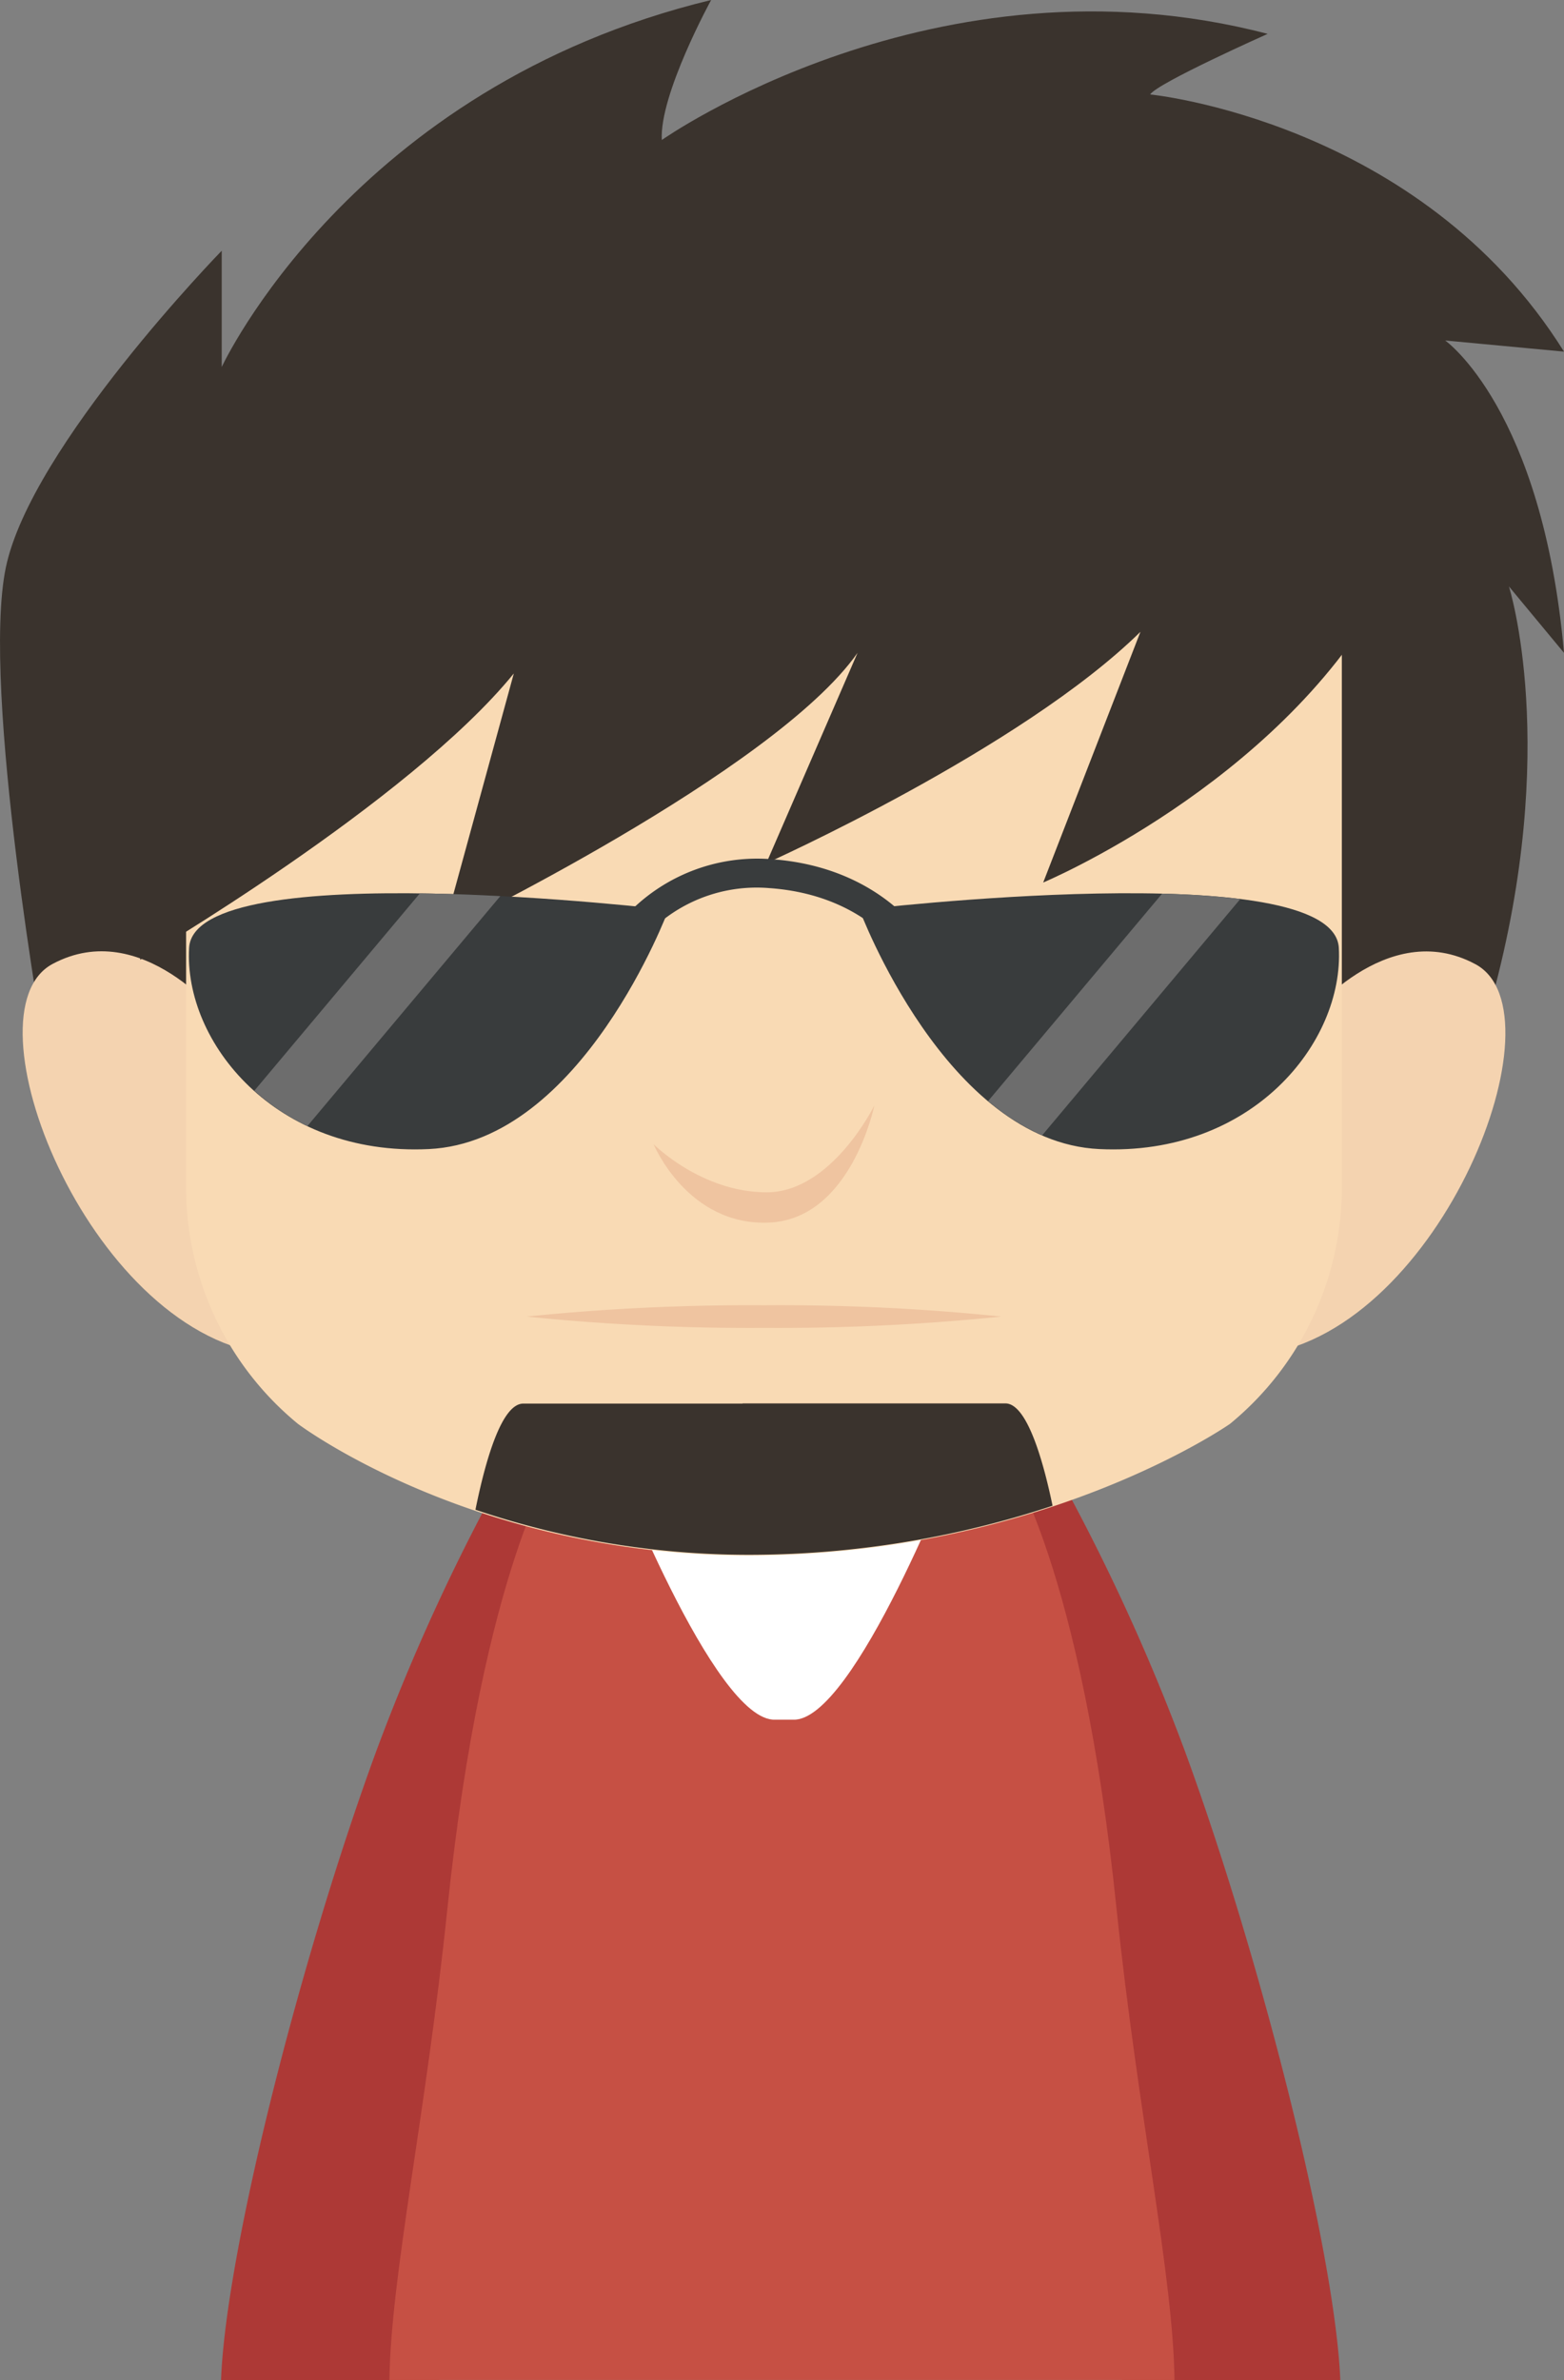 <svg xmlns="http://www.w3.org/2000/svg" viewBox="0 0 176.91 269.12"><rect x="0" y="0" width="176.91" height="269.12" fill="#808080" stroke="none"/><defs><style>.cls-1{fill:#ad3936;}.cls-2{fill:#c65044;}.cls-3{fill:#fff;}.cls-4{fill:#3a332d;}.cls-5{fill:#f4d3b0;}.cls-6{fill:#f9dab4;}.cls-7{fill:#393c3d;}.cls-8{fill:#6d6d6d;}.cls-9{fill:#efc4a0;}</style></defs><title>资源 153</title><g id="图层_2" data-name="图层 2"><g id="Layer_1" data-name="Layer 1"><path class="cls-1" d="M134.1,198.2A232.66,232.66,0,0,0,118.73,165c-14.36-3.43,3.83,83.91,8.23,104.15h24.65C151,254.47,142.51,221.18,134.1,198.2Z"/><path class="cls-1" d="M42.49,198.2A232.66,232.66,0,0,1,57.86,165c14.36-3.43-3.84,83.91-8.23,104.15H25C25.55,254.47,34.08,221.18,42.49,198.2Z"/><path class="cls-2" d="M81.44,164.87H63.06s-8.41,12.06-12.46,51c-2.42,23.29-6.4,41.52-6.55,53.24h88.8c-.14-11.72-4.12-30-6.55-53.24-4-38.95-12.46-51-12.46-51H81.44Z"/><path class="cls-3" d="M88.8,162.82v0h-.25v0L69.19,164.6s11.6,30.16,18.51,29.85c.3,0,1.66,0,2,0,6.9.31,18.51-29.85,18.51-29.85Z"/><path class="cls-4" d="M5.13,118.93S-2.19,77.86.66,64.17,25.08,28.35,25.08,28.35V41.5S39.73,9.84,80.44,0c0,0-5.87,10.7-5.58,15.83,0,0,30.93-21.82,68.53-12,0,0-12.48,5.56-13.29,6.85,0,0,30.53,3,46.81,29.08L163.47,38.5s11,7.75,13.44,35.32l-6.23-7.51s5.83,18.23-1.91,46.58l-80.32,12Z"/><path class="cls-5" d="M25.17,115.31S16.07,103.57,5.94,109s3.9,41.17,23.91,44.08Z"/><path class="cls-5" d="M147.66,115.31s9.1-11.74,19.24-6.28S163,150.2,143,153.11Z"/><path class="cls-6" d="M21.05,68.88V134a34.59,34.59,0,0,0,12.65,27s20.44,15.44,52.72,14.88,52.71-14.88,52.71-14.88a34.56,34.56,0,0,0,12.65-27V68.88Z"/><path class="cls-4" d="M15.86,108.52S46.32,90.69,58.12,76.15l-8,29.2S87.52,87.31,97,73.82L86.68,97.61S115.52,84.7,129,71.44L118,99.79s26.25-11,38.33-32.63S15.86,57.75,15.86,57.75Z"/><path class="cls-7" d="M71.27,108.06l-2.65-1.74a20.32,20.32,0,0,1,18.6-9.17c12.36.86,17.21,8.83,17.4,9.17L102,108.06c-.16-.28-4.28-6.89-15-7.64A17.17,17.17,0,0,0,71.27,108.06Z"/><path class="cls-7" d="M75.61,102.88S22,96.53,21.39,107.18s9.75,23.58,27.11,22.75S75.61,102.88,75.61,102.88Z"/><path class="cls-7" d="M97.23,102.88s53.63-6.35,54.21,4.3-9.75,23.58-27.1,22.75S97.23,102.88,97.23,102.88Z"/><path class="cls-8" d="M28.77,123.33a24.79,24.79,0,0,0,6,4l21.82-26c-3-.16-6-.27-9.1-.31Z"/><path class="cls-8" d="M117.88,128.38l22.41-26.72c-2.68-.33-5.69-.53-8.84-.61L111.77,124.5A25.18,25.18,0,0,0,117.88,128.38Z"/><path class="cls-9" d="M73.93,129.38s3.84,9.29,13.1,8.86S98.9,125,98.9,125s-4.83,9.84-12.21,9.82S73.93,129.38,73.93,129.38Z"/><path class="cls-4" d="M84,158.71H59.19c-2.42,0-4.25,6.27-5.41,12a96.38,96.38,0,0,0,32.68,5.08,109.06,109.06,0,0,0,32.6-5.53c-1.17-5.62-3-11.57-5.33-11.57H84Z"/><path class="cls-9" d="M59.58,148.87a248.46,248.46,0,0,1,26.84-1.28,243.68,243.68,0,0,1,26.84,1.28,248.7,248.7,0,0,1-26.84,1.28A248.46,248.46,0,0,1,59.58,148.87Z"/></g></g></svg>